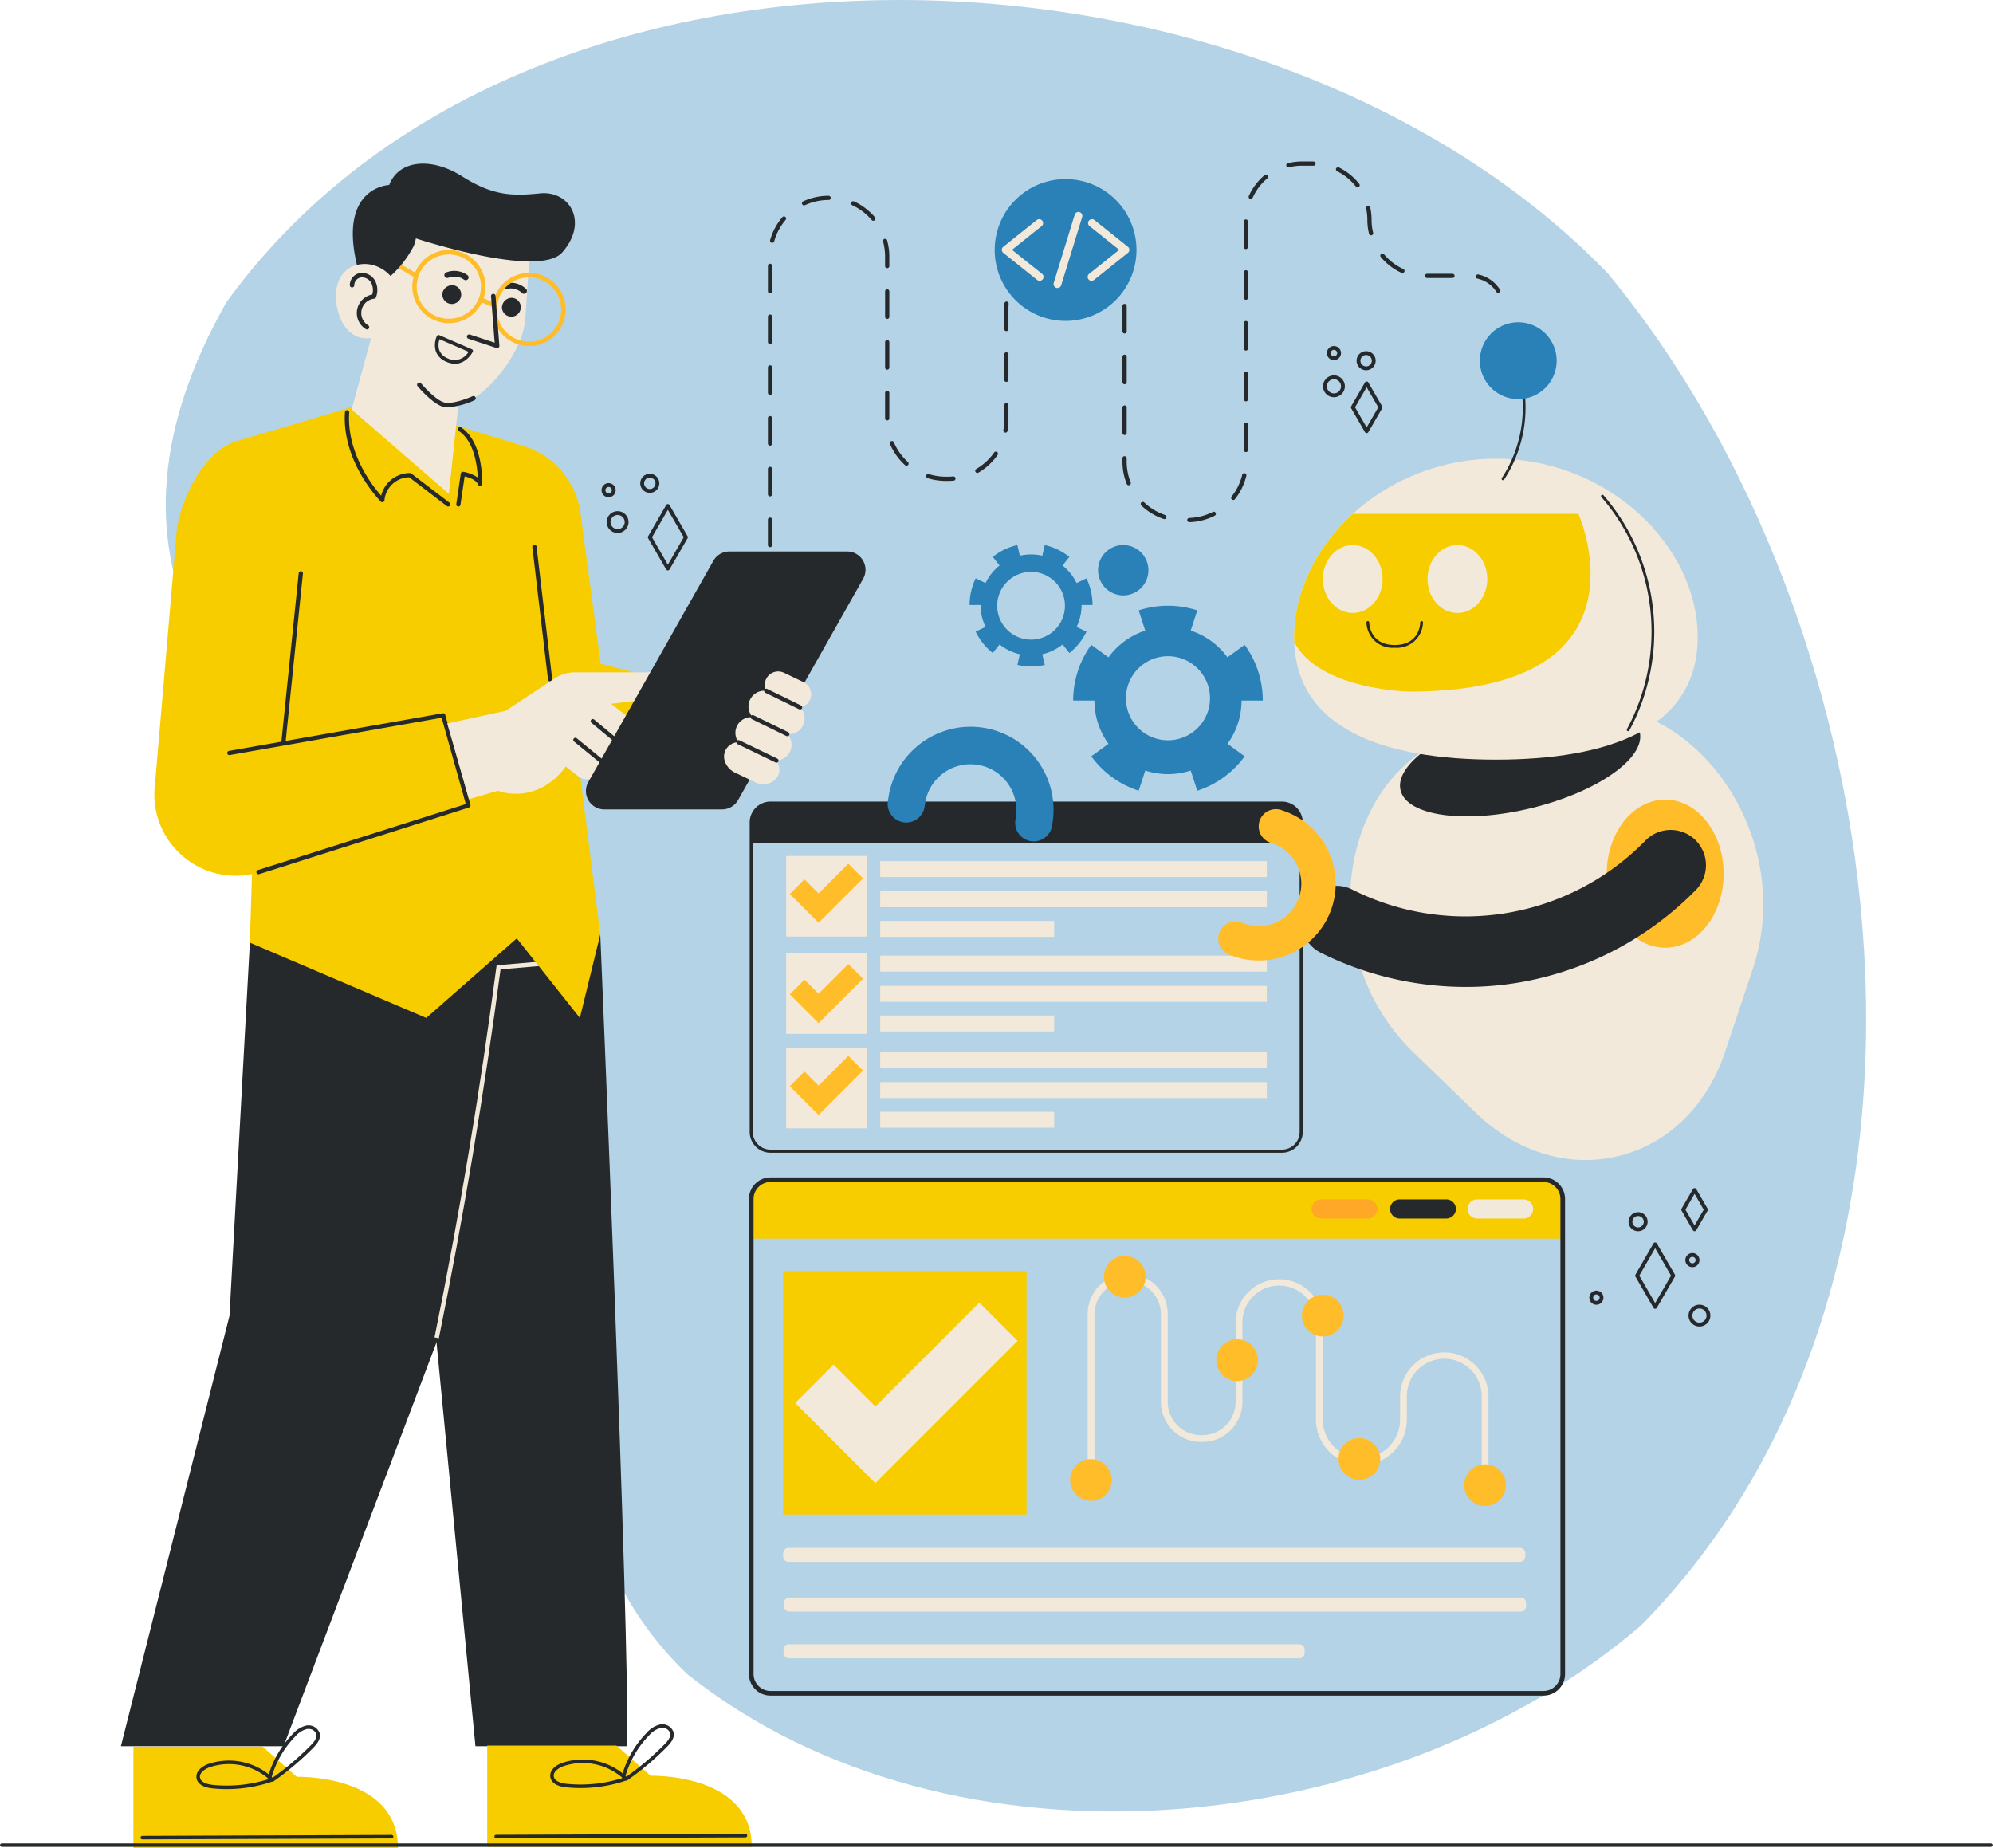 <svg id="Grupo_1075892" data-name="Grupo 1075892" xmlns="http://www.w3.org/2000/svg" xmlns:xlink="http://www.w3.org/1999/xlink" width="400" height="370.864" viewBox="0 0 400 370.864">
  <defs>
    <clipPath id="clip-path">
      <rect id="Rectángulo_381324" data-name="Rectángulo 381324" width="400" height="370.864" fill="none"/>
    </clipPath>
  </defs>
  <g id="Grupo_1075891" data-name="Grupo 1075891" clip-path="url(#clip-path)">
    <path id="Trazado_828340" data-name="Trazado 828340" d="M335.314,326.186C285,369.451,197.1,378.245,143.908,336.038c-25.771-24.512-25.186-61.926-27.743-94.909-4.983-23.244-10.688-46.191-27.548-63.85-39.1-32.77-66.324-65.249-37.258-116.622C111.744-22.68,260.293-15.8,328.555,54.8c59.217,71.514,75.894,201.273,6.759,271.383" transform="translate(-5.92 0)" fill="#b4d3e6"/>
    <path id="Trazado_828341" data-name="Trazado 828341" d="M157.173,132.48h0a.385.385,0,0,1-.333-.193l-3.625-6.275a.379.379,0,0,1,0-.384l3.625-6.275a.386.386,0,0,1,.333-.192.382.382,0,0,1,.332.192l3.634,6.275a.382.382,0,0,1,0,.385l-3.634,6.275a.382.382,0,0,1-.332.192m-3.182-6.66,3.183,5.508,3.188-5.508-3.188-5.507Z" transform="translate(-23.135 -17.999)" fill="#25292b"/>
    <path id="Trazado_828342" data-name="Trazado 828342" d="M145.622,125.215a2.189,2.189,0,1,1,2.189-2.189,2.193,2.193,0,0,1-2.189,2.189m0-3.61a1.42,1.42,0,1,0,1.42,1.42,1.423,1.423,0,0,0-1.42-1.42" transform="translate(-21.665 -18.252)" fill="#25292b"/>
    <path id="Trazado_828343" data-name="Trazado 828343" d="M153.276,115.829a1.912,1.912,0,1,1,1.913-1.913,1.915,1.915,0,0,1-1.913,1.913m0-3.055a1.144,1.144,0,1,0,1.144,1.143,1.144,1.144,0,0,0-1.144-1.143" transform="translate(-22.863 -16.918)" fill="#25292b"/>
    <path id="Trazado_828344" data-name="Trazado 828344" d="M143.633,117.042a1.416,1.416,0,1,1,1.415-1.415,1.417,1.417,0,0,1-1.415,1.415m0-2.063a.647.647,0,1,0,.647.648.648.648,0,0,0-.647-.648" transform="translate(-21.482 -17.251)" fill="#25292b"/>
    <path id="Trazado_828345" data-name="Trazado 828345" d="M322.53,100.549h0a.382.382,0,0,1-.332-.192l-2.774-4.8a.379.379,0,0,1,0-.384l2.774-4.8a.384.384,0,0,1,.665,0l2.78,4.8a.386.386,0,0,1,0,.385l-2.78,4.8a.383.383,0,0,1-.333.192m-2.33-5.185,2.33,4.034,2.335-4.034-2.335-4.034Z" transform="translate(-48.24 -13.621)" fill="#25292b"/>
    <path id="Trazado_828346" data-name="Trazado 828346" d="M314.972,93.125a2.189,2.189,0,1,1,2.189-2.189,2.192,2.192,0,0,1-2.189,2.189m0-3.61a1.421,1.421,0,1,0,1.42,1.421,1.423,1.423,0,0,0-1.42-1.421" transform="translate(-47.245 -13.405)" fill="#25292b"/>
    <path id="Trazado_828347" data-name="Trazado 828347" d="M322.627,86.846a1.912,1.912,0,1,1,1.913-1.913,1.915,1.915,0,0,1-1.913,1.913m0-3.056a1.144,1.144,0,1,0,1.144,1.144,1.145,1.145,0,0,0-1.144-1.144" transform="translate(-48.443 -12.54)" fill="#25292b"/>
    <path id="Trazado_828348" data-name="Trazado 828348" d="M315.11,84.637a1.416,1.416,0,1,1,1.415-1.415,1.417,1.417,0,0,1-1.415,1.415m0-2.063a.647.647,0,1,0,.647.648.648.648,0,0,0-.647-.648" transform="translate(-47.383 -12.357)" fill="#25292b"/>
    <path id="Trazado_828349" data-name="Trazado 828349" d="M390.587,307.035h0a.386.386,0,0,1-.333-.193l-3.625-6.275a.383.383,0,0,1,0-.384l3.625-6.275a.385.385,0,0,1,.666,0l3.633,6.275a.386.386,0,0,1,0,.385l-3.633,6.275a.384.384,0,0,1-.333.192m-3.181-6.66,3.182,5.508,3.189-5.508-3.189-5.507Z" transform="translate(-58.392 -44.365)" fill="#25292b"/>
    <path id="Trazado_828350" data-name="Trazado 828350" d="M401.385,312.808a2.189,2.189,0,1,1,2.189-2.189,2.192,2.192,0,0,1-2.189,2.189m0-3.61a1.42,1.42,0,1,0,1.42,1.421,1.423,1.423,0,0,0-1.42-1.421" transform="translate(-60.298 -46.588)" fill="#25292b"/>
    <path id="Trazado_828351" data-name="Trazado 828351" d="M386.923,290.384a1.912,1.912,0,1,1,1.913-1.912,1.914,1.914,0,0,1-1.913,1.912m0-3.055a1.144,1.144,0,1,0,1.144,1.144,1.145,1.145,0,0,0-1.144-1.144" transform="translate(-58.155 -43.284)" fill="#25292b"/>
    <path id="Trazado_828352" data-name="Trazado 828352" d="M399.855,299.053a1.416,1.416,0,1,1,1.416-1.416,1.417,1.417,0,0,1-1.416,1.416m0-2.063a.647.647,0,1,0,.648.647.648.648,0,0,0-.648-.647" transform="translate(-60.183 -44.744)" fill="#25292b"/>
    <path id="Trazado_828353" data-name="Trazado 828353" d="M400.146,289.525h0a.384.384,0,0,1-.333-.192l-2.277-3.941a.383.383,0,0,1,0-.384l2.277-3.942a.385.385,0,0,1,.666,0l2.281,3.942a.382.382,0,0,1,0,.385l-2.281,3.941a.386.386,0,0,1-.333.191m-1.833-4.325,1.833,3.173,1.838-3.173-1.838-3.173Z" transform="translate(-60.039 -42.426)" fill="#25292b"/>
    <path id="Trazado_828354" data-name="Trazado 828354" d="M377.152,307.941a1.416,1.416,0,1,1,1.416-1.416,1.417,1.417,0,0,1-1.416,1.416m0-2.063a.647.647,0,1,0,.648.647.648.648,0,0,0-.648-.647" transform="translate(-56.754 -46.086)" fill="#25292b"/>
    <path id="Trazado_828355" data-name="Trazado 828355" d="M134.679,220.9s5.921,139.909,5.391,162.919H109.626L94.033,222.074Z" transform="translate(-14.203 -33.367)" fill="#25292b"/>
    <path id="Trazado_828356" data-name="Trazado 828356" d="M54.466,222.689l-4.09,74.9L28.585,383.961H61.232l32.847-86.731,13.957-75.4Z" transform="translate(-4.318 -33.507)" fill="#25292b"/>
    <path id="Trazado_828357" data-name="Trazado 828357" d="M103.593,302.892l-.868-.177c4.977-24.49,9.156-49.5,12.419-74.322l.047-.353,10.381-.9.076.884-9.671.835c-3.259,24.73-7.426,49.636-12.384,74.029" transform="translate(-15.516 -34.31)" fill="#f2e9da"/>
    <path id="Trazado_828358" data-name="Trazado 828358" d="M31.537,412.912h25.94l6.851,6.05s20.3-.573,20.3,14.272H31.537Z" transform="translate(-4.764 -62.369)" fill="#f7cd00"/>
    <path id="Trazado_828359" data-name="Trazado 828359" d="M33.585,434.673h.094l49.935-.188a.353.353,0,0,0,0-.706h0l-50.028.188a.353.353,0,0,0,0,.706" transform="translate(-5.02 -65.521)" fill="#25292b"/>
    <path id="Trazado_828360" data-name="Trazado 828360" d="M49.579,420.521c-1.816-.194-2.924-.911-3.119-2.017-.254-1.435,1.164-2.462,2.454-2.906a12.9,12.9,0,0,1,12.042,2.125,20.117,20.117,0,0,1,4.805-8.109,5.231,5.231,0,0,1,2.644-1.68,2.37,2.37,0,0,1,2.776,1.54c.269,1.13-.538,2.133-1.273,2.88a56.723,56.723,0,0,1-8.021,6.782.352.352,0,0,1-.34.036.339.339,0,0,1-.129.076,28.392,28.392,0,0,1-8.9,1.428,28.1,28.1,0,0,1-2.943-.155M60.787,418.5a12.171,12.171,0,0,0-11.643-2.233c-.827.284-2.178,1.05-1.989,2.115s1.81,1.364,2.5,1.437a27.7,27.7,0,0,0,11.25-1.145.357.357,0,0,1-.115-.174m7.751-9.872a4.621,4.621,0,0,0-2.272,1.48,19.4,19.4,0,0,0-4.724,8.119c.06.054.12.11.179.166a56.136,56.136,0,0,0,7.683-6.531c.606-.619,1.278-1.43,1.088-2.223a1.592,1.592,0,0,0-1.61-1.042,1.92,1.92,0,0,0-.345.031" transform="translate(-7.013 -61.611)" fill="#25292b"/>
    <path id="Trazado_828361" data-name="Trazado 828361" d="M115.186,412.661h25.94l6.851,6.05s20.3-.573,20.3,14.272H115.186Z" transform="translate(-17.399 -62.332)" fill="#f7cd00"/>
    <path id="Trazado_828362" data-name="Trazado 828362" d="M117.234,434.422h.094l49.935-.188a.353.353,0,0,0,0-.706h0l-50.028.188a.353.353,0,0,0,0,.706" transform="translate(-17.655 -65.483)" fill="#25292b"/>
    <path id="Trazado_828363" data-name="Trazado 828363" d="M133.228,420.271c-1.816-.194-2.924-.911-3.119-2.018-.254-1.434,1.164-2.462,2.454-2.906a12.9,12.9,0,0,1,12.042,2.125,20.117,20.117,0,0,1,4.805-8.109,5.224,5.224,0,0,1,2.645-1.679,2.369,2.369,0,0,1,2.776,1.539c.269,1.13-.538,2.133-1.273,2.88a56.729,56.729,0,0,1-8.021,6.783.355.355,0,0,1-.34.036.351.351,0,0,1-.129.076,28.392,28.392,0,0,1-8.9,1.428,28.1,28.1,0,0,1-2.943-.155m11.209-2.022a12.169,12.169,0,0,0-11.643-2.234c-.827.284-2.178,1.05-1.989,2.115s1.81,1.365,2.5,1.438a27.694,27.694,0,0,0,11.25-1.145.361.361,0,0,1-.115-.174m7.751-9.872a4.614,4.614,0,0,0-2.272,1.479,19.4,19.4,0,0,0-4.724,8.119c.06.054.12.11.179.166a56.077,56.077,0,0,0,7.683-6.531c.606-.618,1.278-1.429,1.088-2.223a1.592,1.592,0,0,0-1.61-1.042,1.847,1.847,0,0,0-.345.031" transform="translate(-19.648 -61.573)" fill="#25292b"/>
    <path id="Trazado_828364" data-name="Trazado 828364" d="M121.818,169.171l4.168,32.88-4.092,16.758-12.666-15.969L91.061,218.81,55.66,203.7l.424-13.762A16.328,16.328,0,0,1,36.5,173.3l4.348-50.723c.28-7.08,5.478-17.656,12.3-19.566L76.484,96.1,96.817,99.82l13.821,4.245A16.32,16.32,0,0,1,122.022,117.5l4.041,30.223,19.042,4.924.7,16.521Z" transform="translate(-5.511 -14.516)" fill="#f7cd00"/>
    <path id="Trazado_828365" data-name="Trazado 828365" d="M66.965,169.576l-.044,0a.425.425,0,0,1-.379-.466L70,135.438a.425.425,0,1,1,.845.087l-3.461,33.669a.425.425,0,0,1-.422.381" transform="translate(-10.051 -20.4)" fill="#25292b"/>
    <path id="Trazado_828366" data-name="Trazado 828366" d="M60,200.917a.425.425,0,0,1-.128-.829l41.739-13.249L96.757,169.51,54.25,177a.425.425,0,1,1-.147-.836l42.884-7.551a.423.423,0,0,1,.483.3L102.537,187a.424.424,0,0,1-.28.52L60.127,200.9a.447.447,0,0,1-.128.02" transform="translate(-8.119 -25.467)" fill="#25292b"/>
    <path id="Trazado_828367" data-name="Trazado 828367" d="M129.417,156.194a.424.424,0,0,1-.421-.374l-3.147-26.59a.425.425,0,0,1,.844-.1l3.146,26.589a.426.426,0,0,1-.372.472l-.05,0" transform="translate(-19.009 -19.448)" fill="#25292b"/>
    <path id="Trazado_828368" data-name="Trazado 828368" d="M102.265,116.308a.422.422,0,0,1-.257-.087l-7.56-5.785a5.089,5.089,0,0,0-4.98,4.652.423.423,0,0,1-.717.232c-.08-.078-7.879-7.922-7.206-17.952A.432.432,0,0,1,82,96.973a.425.425,0,0,1,.395.452c-.544,8.1,4.687,14.746,6.414,16.7a5.975,5.975,0,0,1,5.8-4.544.42.42,0,0,1,.241.087l7.673,5.872a.424.424,0,0,1-.258.762" transform="translate(-12.311 -14.648)" fill="#25292b"/>
    <path id="Trazado_828369" data-name="Trazado 828369" d="M108.293,116.91a.386.386,0,0,1-.062,0,.425.425,0,0,1-.358-.482l.9-6.135a.425.425,0,0,1,.167-.279.435.435,0,0,1,.316-.079,7.188,7.188,0,0,1,2.926,1.155c-.1-2.3-.687-7.268-3.81-9.35a.425.425,0,0,1,.471-.707c4.513,3.01,4.215,10.969,4.2,11.307a.425.425,0,0,1-.361.4.43.43,0,0,1-.464-.276c-.322-.9-1.785-1.407-2.671-1.61l-.836,5.7a.424.424,0,0,1-.419.363" transform="translate(-16.293 -15.249)" fill="#25292b"/>
    <path id="Trazado_828370" data-name="Trazado 828370" d="M150.742,163.771l-12.115,1.486,3.362,2.623a2.828,2.828,0,0,1-1.74,5.06c-.085,0-.178,0-.263-.008a2.825,2.825,0,0,1-2.674,3.778,2.923,2.923,0,0,1-.891-.144,2.837,2.837,0,0,1-4.381,3.251l-2.547-1.987-.34.509c-5.9,7.352-13.278,4.372-13.278,4.372l-5.781,1.672L105.731,169.2l11.707-2.538,9.873-6.511a7.352,7.352,0,0,1,4.041-1.214h19.39Z" transform="translate(-15.97 -24.006)" fill="#f2e9da"/>
    <path id="Trazado_828371" data-name="Trazado 828371" d="M140.922,179.328a.423.423,0,0,1-.268-.1l-4.968-4.063a.424.424,0,1,1,.537-.657l4.968,4.063a.424.424,0,0,1-.269.753" transform="translate(-20.471 -26.345)" fill="#25292b"/>
    <path id="Trazado_828372" data-name="Trazado 828372" d="M145.106,175.022a.421.421,0,0,1-.271-.1l-5.053-4.2a.425.425,0,0,1,.543-.653l5.052,4.206a.424.424,0,0,1-.272.75" transform="translate(-21.091 -25.673)" fill="#25292b"/>
    <path id="Trazado_828373" data-name="Trazado 828373" d="M194.152,135.856l-25.1,44.409a3.682,3.682,0,0,1-3.209,1.868H142.2a3.681,3.681,0,0,1-3.2-5.493l25.1-44.4a3.678,3.678,0,0,1,3.2-1.868h23.652a3.674,3.674,0,0,1,3.2,5.484" transform="translate(-20.922 -19.692)" fill="#25292b"/>
    <path id="Trazado_828374" data-name="Trazado 828374" d="M188.363,164.521a2.663,2.663,0,0,1-1.936,1.418,3.157,3.157,0,0,1-2.564,5.365,3.153,3.153,0,0,1-2.182,5.306,3.574,3.574,0,0,1,.357.662,2.942,2.942,0,0,1-.059,2.479,3.458,3.458,0,0,1-4.7,1.146l-3.984-1.9a3.946,3.946,0,0,1-1.876-2.012,2.972,2.972,0,0,1,.059-2.479,3.035,3.035,0,0,1,2.581-1.579,3.262,3.262,0,0,1-.45-.891,3.15,3.15,0,0,1,.187-2.411,3.183,3.183,0,0,1,3.141-1.706,3.043,3.043,0,0,1-.7-1.18,3.112,3.112,0,0,1,.187-2.411,3.17,3.17,0,0,1,3.226-1.7,2.227,2.227,0,0,1-.161-.391,2.655,2.655,0,0,1,.161-2.046,2.687,2.687,0,0,1,3.617-1.163l3.925,1.879a2.7,2.7,0,0,1,1.172,3.617" transform="translate(-25.855 -23.976)" fill="#f2e9da"/>
    <path id="Trazado_828375" data-name="Trazado 828375" d="M182.119,179.485a.42.42,0,0,1-.184-.042l-7.627-3.687a.425.425,0,0,1,.37-.764l7.626,3.687a.424.424,0,0,1-.185.807" transform="translate(-26.293 -26.426)" fill="#25292b"/>
    <path id="Trazado_828376" data-name="Trazado 828376" d="M184.812,173.288a.417.417,0,0,1-.186-.043l-6.93-3.39a.424.424,0,1,1,.373-.762l6.93,3.39a.424.424,0,0,1-.187.806" transform="translate(-26.805 -25.535)" fill="#25292b"/>
    <path id="Trazado_828377" data-name="Trazado 828377" d="M187.86,166.981a.418.418,0,0,1-.187-.043l-6.777-3.313a.425.425,0,1,1,.374-.763l6.776,3.314a.424.424,0,0,1-.186.806" transform="translate(-27.288 -24.593)" fill="#25292b"/>
    <path id="Trazado_828378" data-name="Trazado 828378" d="M79.76,70.7c.923,3.748,3.235,6.107,6.714,5.673L82.57,90.706l19.517,16.918,1.9-17.857a13.614,13.614,0,0,0,5.333-3.022c2.888-2.477,7.732-8.6,8.111-14.375l.758-11.393c-4.75-.031-10.88-1.341-15.575-2.556-4.134-1.073-7.157-2.067-7.157-2.067a6.123,6.123,0,0,1-.473,1.617,21.2,21.2,0,0,1-4.568,5.91l-.008.055c-.008-.008-.008-.016-.015-.016a.531.531,0,0,1-.064-.07,7.174,7.174,0,0,0-4.15-2.28,6.583,6.583,0,0,0-2.541.11c-3.716.923-4.868,5.01-3.874,9.026" transform="translate(-11.996 -8.512)" fill="#f2e9da"/>
    <path id="Trazado_828379" data-name="Trazado 828379" d="M118.668,72.356a1.892,1.892,0,1,0,2.016-1.953,1.99,1.99,0,0,0-2.016,1.953" transform="translate(-17.924 -10.634)" fill="#25292b"/>
    <path id="Trazado_828380" data-name="Trazado 828380" d="M104.613,68.878a1.892,1.892,0,1,0,2.445-1.38,1.99,1.99,0,0,0-2.445,1.38" transform="translate(-15.784 -10.182)" fill="#25292b"/>
    <path id="Trazado_828381" data-name="Trazado 828381" d="M119.361,66.984a4.464,4.464,0,0,1,4.145,1.05.578.578,0,1,1-.739.888,3.954,3.954,0,0,0-.34-.29c-.058-.044-.118-.086-.178-.126l-.021-.013c-.031-.02-.064-.038-.1-.056a4,4,0,0,0-.4-.2c-.069-.029-.138-.054-.209-.081l-.033-.011c-.039-.012-.078-.024-.118-.034a4.009,4.009,0,0,0-.438-.091c-.073-.011-.148-.02-.222-.026l-.111-.008h-.013a4.126,4.126,0,0,0-.447.019c-.074.008-.148.018-.222.03l-.11.02-.02,0-.02.005a.593.593,0,0,1-.745-.337.584.584,0,0,1,.337-.745" transform="translate(-17.974 -10.097)" fill="#25292b"/>
    <path id="Trazado_828382" data-name="Trazado 828382" d="M109.761,65.728a.593.593,0,0,1-.817.031l-.018-.013-.016-.01-.094-.06c-.064-.038-.128-.076-.194-.11a4.1,4.1,0,0,0-.407-.187l-.009,0h0l-.107-.035c-.071-.021-.143-.042-.216-.059a3.821,3.821,0,0,0-.44-.081l-.121-.014-.036,0c-.074,0-.149-.005-.223,0a3.717,3.717,0,0,0-.446.029l-.111.015-.024,0c-.071.014-.143.031-.213.049a3.944,3.944,0,0,0-.424.141.578.578,0,1,1-.348-1.1,4.464,4.464,0,0,1,4.235.6.584.584,0,0,1,.031.817" transform="translate(-15.873 -9.671)" fill="#25292b"/>
    <path id="Trazado_828383" data-name="Trazado 828383" d="M105.086,84.559A3.647,3.647,0,0,1,103.01,82.5a4.358,4.358,0,0,1,.208-3.1.366.366,0,0,1,.473-.175l6.543,2.837a.364.364,0,0,1,.183.494c-.014.03-1.206,2.408-3.573,2.408a4.272,4.272,0,0,1-1.756-.406m-1.34-4.515a3.448,3.448,0,0,0-.052,2.2,2.951,2.951,0,0,0,1.689,1.646,3.183,3.183,0,0,0,4.183-1.325Z" transform="translate(-15.528 -11.962)" fill="#25292b"/>
    <path id="Trazado_828384" data-name="Trazado 828384" d="M86.157,75.868a.447.447,0,0,1-.233-.065A3.784,3.784,0,0,1,87.2,68.85a3.092,3.092,0,0,0-.179-2.28,2.124,2.124,0,0,0-2.005-1.152A1.589,1.589,0,0,0,83.6,66.956a.449.449,0,1,1-.9.053,2.464,2.464,0,0,1,2.207-2.483,3.024,3.024,0,0,1,2.891,1.619,4.007,4.007,0,0,1,.152,3.26.449.449,0,0,1-.374.293,2.888,2.888,0,0,0-1.194,5.337.449.449,0,0,1-.233.832" transform="translate(-12.492 -9.744)" fill="#25292b"/>
    <path id="Trazado_828385" data-name="Trazado 828385" d="M104.791,95.41a3.7,3.7,0,0,1-.989-.119c-2.1-.585-4.965-3.963-5.086-4.106a.449.449,0,1,1,.687-.578c.027.033,2.8,3.31,4.639,3.82,1.505.419,4.633-.759,5.71-1.249a.449.449,0,0,1,.372.817,16.159,16.159,0,0,1-5.332,1.415" transform="translate(-14.895 -13.662)" fill="#25292b"/>
    <path id="Trazado_828386" data-name="Trazado 828386" d="M104.806,73.783a7.34,7.34,0,1,1,6.812-4.583,7.3,7.3,0,0,1-6.812,4.583M104.815,60a6.45,6.45,0,1,0,2.421.475A6.436,6.436,0,0,0,104.815,60" transform="translate(-14.723 -8.927)" fill="#ffbd29"/>
    <path id="Trazado_828387" data-name="Trazado 828387" d="M123.767,79.193a7.34,7.34,0,1,1,6.812-4.583,7.312,7.312,0,0,1-6.812,4.583m.008-13.786a6.452,6.452,0,1,0,2.421.476,6.436,6.436,0,0,0-2.421-.476" transform="translate(-17.587 -9.744)" fill="#ffbd29"/>
    <rect id="Rectángulo_381309" data-name="Rectángulo 381309" width="0.897" height="8.776" transform="translate(75.737 51.339) rotate(-59.789)" fill="#ffbd29"/>
    <rect id="Rectángulo_381310" data-name="Rectángulo 381310" width="0.897" height="3.114" transform="translate(96.302 60.518) rotate(-66.804)" fill="#ffbd29"/>
    <path id="Trazado_828388" data-name="Trazado 828388" d="M84.239,59.01a6.583,6.583,0,0,1,2.541-.11,7.179,7.179,0,0,1,4.15,2.28l.087.031a21.181,21.181,0,0,0,4.568-5.91,6.158,6.158,0,0,0,.474-1.617s3.022.994,7.156,2.067c4.695,1.215,10.826,2.525,15.575,2.556,3.015.024,5.476-.466,6.659-1.815,5.358-6.123,1.452-12.435-4.458-11.843-5.665.576-9.491.474-15.677-3.431s-12.7-3.259-14.6,1.751c0,0-10.217.316-6.478,16.04" transform="translate(-12.6 -5.844)" fill="#25292b"/>
    <path id="Trazado_828389" data-name="Trazado 828389" d="M116.461,80.355a.474.474,0,0,1-.141-.022l-5.6-1.847a.449.449,0,1,1,.281-.852l4.957,1.636-.727-9.344a.449.449,0,0,1,.895-.07l.778,10.017a.448.448,0,0,1-.447.483" transform="translate(-16.678 -10.489)" fill="#25292b"/>
    <path id="Trazado_828390" data-name="Trazado 828390" d="M284.059,259.973H181.411a4.184,4.184,0,0,1-4.179-4.18V193.674a4.184,4.184,0,0,1,4.179-4.18H284.059a4.185,4.185,0,0,1,4.179,4.18v62.119a4.185,4.185,0,0,1-4.179,4.18M181.411,190.121a3.558,3.558,0,0,0-3.554,3.554v62.119a3.558,3.558,0,0,0,3.554,3.554H284.059a3.557,3.557,0,0,0,3.553-3.554V193.674a3.557,3.557,0,0,0-3.553-3.554Z" transform="translate(-26.77 -28.623)" fill="#25292b"/>
    <path id="Trazado_828391" data-name="Trazado 828391" d="M287.981,197.883H177.6V193.73a3.867,3.867,0,0,1,3.867-3.867H284.114a3.867,3.867,0,0,1,3.867,3.867Z" transform="translate(-26.826 -28.678)" fill="#25292b"/>
    <rect id="Rectángulo_381311" data-name="Rectángulo 381311" width="16.171" height="16.171" transform="translate(157.778 171.794)" fill="#f2e9da"/>
    <rect id="Rectángulo_381312" data-name="Rectángulo 381312" width="16.171" height="16.171" transform="translate(157.778 191.319)" fill="#f2e9da"/>
    <rect id="Rectángulo_381313" data-name="Rectángulo 381313" width="16.171" height="16.171" transform="translate(157.778 210.277)" fill="#f2e9da"/>
    <path id="Trazado_828392" data-name="Trazado 828392" d="M192.5,216.038l-5.781-5.781,2.943-2.943,2.837,2.836,5.968-5.968,2.943,2.944Z" transform="translate(-28.204 -30.841)" fill="#ffbd29"/>
    <path id="Trazado_828393" data-name="Trazado 828393" d="M192.5,239.756l-5.781-5.781,2.943-2.943,2.837,2.836,5.968-5.968,2.943,2.944Z" transform="translate(-28.204 -34.424)" fill="#ffbd29"/>
    <path id="Trazado_828394" data-name="Trazado 828394" d="M192.5,261.472l-5.781-5.781,2.943-2.943,2.837,2.836,5.968-5.968,2.943,2.944Z" transform="translate(-28.204 -37.704)" fill="#ffbd29"/>
    <rect id="Rectángulo_381314" data-name="Rectángulo 381314" width="77.597" height="3.196" transform="translate(176.658 172.818)" fill="#f2e9da"/>
    <rect id="Rectángulo_381315" data-name="Rectángulo 381315" width="77.597" height="3.196" transform="translate(176.658 178.879)" fill="#f2e9da"/>
    <rect id="Rectángulo_381316" data-name="Rectángulo 381316" width="34.913" height="3.196" transform="translate(176.658 184.826)" fill="#f2e9da"/>
    <rect id="Rectángulo_381317" data-name="Rectángulo 381317" width="77.597" height="3.196" transform="translate(176.658 191.802)" fill="#f2e9da"/>
    <rect id="Rectángulo_381318" data-name="Rectángulo 381318" width="77.597" height="3.196" transform="translate(176.658 197.864)" fill="#f2e9da"/>
    <rect id="Rectángulo_381319" data-name="Rectángulo 381319" width="34.913" height="3.196" transform="translate(176.658 203.811)" fill="#f2e9da"/>
    <rect id="Rectángulo_381320" data-name="Rectángulo 381320" width="77.597" height="3.196" transform="translate(176.658 211.12)" fill="#f2e9da"/>
    <rect id="Rectángulo_381321" data-name="Rectángulo 381321" width="77.597" height="3.196" transform="translate(176.658 217.182)" fill="#f2e9da"/>
    <rect id="Rectángulo_381322" data-name="Rectángulo 381322" width="34.913" height="3.196" transform="translate(176.658 223.128)" fill="#f2e9da"/>
    <path id="Trazado_828395" data-name="Trazado 828395" d="M399.993,219.681l-5.561,16.641c-7.613,22.76-32.77,28.9-50.016,12.211l-12.6-12.205c-21.042-20.37-14.706-58.011,10.817-64.243l18.167-4.436c25.515-6.23,48.485,24.257,39.2,52.031" transform="translate(-48.21 -25.199)" fill="#f2e9da"/>
    <path id="Trazado_828396" data-name="Trazado 828396" d="M379.093,172.1c1.269,5.2-8.445,12.038-21.7,15.274s-25.027,1.644-26.3-3.556,8.445-12.038,21.7-15.274,25.027-1.644,26.3,3.556" transform="translate(-49.995 -25.204)" fill="#25292b"/>
    <path id="Trazado_828397" data-name="Trazado 828397" d="M386.948,144.256c0,18.478-18.131,24.578-40.5,24.578s-40.5-6.1-40.5-24.578,18.132-35.817,40.5-35.817,40.5,17.339,40.5,35.817" transform="translate(-46.214 -16.379)" fill="#f2e9da"/>
    <path id="Trazado_828398" data-name="Trazado 828398" d="M329.128,157.145s-17.993-.22-23.151-9.908q-.024-.5-.024-1.014c0-9.193,4.5-18.111,11.772-24.748h45.287s15.956,35.67-33.885,35.67" transform="translate(-46.214 -18.349)" fill="#f7cd00"/>
    <path id="Trazado_828399" data-name="Trazado 828399" d="M324.734,135.666c0,3.765-2.686,6.817-6,6.817s-6-3.052-6-6.817,2.686-6.817,6-6.817,6,3.052,6,6.817" transform="translate(-47.238 -19.462)" fill="#f2e9da"/>
    <path id="Trazado_828400" data-name="Trazado 828400" d="M349.482,135.666c0,3.765-2.686,6.817-6,6.817s-6-3.052-6-6.817,2.686-6.817,6-6.817,6,3.052,6,6.817" transform="translate(-50.976 -19.462)" fill="#f2e9da"/>
    <path id="Trazado_828401" data-name="Trazado 828401" d="M328.726,152.177a5.234,5.234,0,0,1-5.674-5.084.276.276,0,0,1,.274-.277h0a.276.276,0,0,1,.276.273c0,.185.1,4.536,5.122,4.536s5.12-4.351,5.122-4.536a.276.276,0,0,1,.276-.273h0a.275.275,0,0,1,.274.277,5.233,5.233,0,0,1-5.674,5.084" transform="translate(-48.796 -22.176)" fill="#25292b"/>
    <path id="Trazado_828402" data-name="Trazado 828402" d="M383.95,164.409a.282.282,0,0,1-.131-.033.276.276,0,0,1-.112-.374,41.283,41.283,0,0,0-5.134-46.587.276.276,0,0,1,.418-.362,41.838,41.838,0,0,1,5.2,47.21.277.277,0,0,1-.244.145" transform="translate(-57.173 -17.666)" fill="#25292b"/>
    <path id="Trazado_828403" data-name="Trazado 828403" d="M355.276,109.5a.279.279,0,0,1-.152-.046.275.275,0,0,1-.078-.382A25.853,25.853,0,0,0,358.1,87.316a.276.276,0,1,1,.526-.165,26.41,26.41,0,0,1-3.118,22.227.276.276,0,0,1-.231.124" transform="translate(-53.622 -13.135)" fill="#25292b"/>
    <path id="Trazado_828404" data-name="Trazado 828404" d="M365.27,83.9a7.706,7.706,0,1,1-7.706-7.706A7.706,7.706,0,0,1,365.27,83.9" transform="translate(-52.845 -11.51)" fill="#2981b7"/>
    <path id="Trazado_828405" data-name="Trazado 828405" d="M403.321,203.893c0,8.21-5.252,14.865-11.732,14.865s-11.733-6.655-11.733-14.865,5.252-14.865,11.733-14.865,11.732,6.655,11.732,14.865" transform="translate(-57.377 -28.552)" fill="#ffbd29"/>
    <path id="Trazado_828406" data-name="Trazado 828406" d="M340.685,227.7a65.156,65.156,0,0,1-29.161-6.876,7.083,7.083,0,1,1,6.362-12.657,50.513,50.513,0,0,0,58.863-9.882,7.084,7.084,0,0,1,10.147,9.887,65.145,65.145,0,0,1-35.617,18.65,64.043,64.043,0,0,1-10.594.878" transform="translate(-46.465 -29.628)" fill="#25292b"/>
    <path id="Trazado_828407" data-name="Trazado 828407" d="M223.847,172.015a16.662,16.662,0,0,1,19.116,18.915l-.111.742a3.726,3.726,0,0,1-7.37-1.1l.111-.743a9.209,9.209,0,0,0-18.215-2.723l-.11.743a3.726,3.726,0,0,1-7.371-1.1l.111-.742a16.691,16.691,0,0,1,13.839-13.988" transform="translate(-31.698 -25.951)" fill="#2981b7"/>
    <path id="Trazado_828408" data-name="Trazado 828408" d="M311.57,206.781a15.433,15.433,0,0,1-20.616,13.981l-.655-.233a3.451,3.451,0,0,1,2.322-6.5l.655.234a8.53,8.53,0,0,0,5.74-16.066l-.655-.233a3.452,3.452,0,0,1,2.324-6.5l.655.233a15.461,15.461,0,0,1,10.232,15.084" transform="translate(-43.503 -28.889)" fill="#ffbd29"/>
    <rect id="Rectángulo_381323" data-name="Rectángulo 381323" width="48.852" height="48.852" transform="translate(157.184 255.109)" fill="#f7cd00"/>
    <path id="Trazado_828409" data-name="Trazado 828409" d="M340.474,290.721H177.6v-7.967a3.867,3.867,0,0,1,3.866-3.867h155.14a3.867,3.867,0,0,1,3.867,3.867Z" transform="translate(-26.826 -42.125)" fill="#f7cd00"/>
    <path id="Trazado_828410" data-name="Trazado 828410" d="M336.525,382.339H181.385a4.333,4.333,0,0,1-4.329-4.328V282.673a4.333,4.333,0,0,1,4.329-4.33h155.14a4.333,4.333,0,0,1,4.329,4.33v95.338a4.333,4.333,0,0,1-4.329,4.328M181.385,279.267a3.409,3.409,0,0,0-3.4,3.406v95.338a3.409,3.409,0,0,0,3.4,3.4h155.14a3.409,3.409,0,0,0,3.4-3.4V282.673a3.409,3.409,0,0,0-3.4-3.406Z" transform="translate(-26.744 -42.043)" fill="#25292b"/>
    <path id="Trazado_828411" data-name="Trazado 828411" d="M360.11,285.461a1.913,1.913,0,0,1-1.919,1.919H348.87a1.922,1.922,0,0,1-1.919-1.919,1.955,1.955,0,0,1,.56-1.358,1.934,1.934,0,0,1,1.358-.56h9.322a1.917,1.917,0,0,1,1.919,1.919" transform="translate(-52.406 -42.828)" fill="#f2e9da"/>
    <path id="Trazado_828412" data-name="Trazado 828412" d="M341.85,285.461a1.928,1.928,0,0,1-1.919,1.919H330.61a1.919,1.919,0,1,1,0-3.837h9.322a1.922,1.922,0,0,1,1.919,1.919" transform="translate(-49.648 -42.828)" fill="#25292b"/>
    <path id="Trazado_828413" data-name="Trazado 828413" d="M323.28,285.461a1.928,1.928,0,0,1-1.919,1.919H312.04a1.919,1.919,0,1,1,0-3.837h9.322a1.922,1.922,0,0,1,1.919,1.919" transform="translate(-46.843 -42.828)" fill="#ffa727"/>
    <path id="Trazado_828414" data-name="Trazado 828414" d="M204.089,344.168l-16.1-16.1,7.692-7.692,8.406,8.406,20.859-20.86,7.692,7.692Z" transform="translate(-28.396 -46.511)" fill="#f2e9da"/>
    <path id="Trazado_828415" data-name="Trazado 828415" d="M332.995,368.727H186.25a1.1,1.1,0,0,1-1.1-1.1v-.62a1.1,1.1,0,0,1,1.1-1.1H332.995a1.1,1.1,0,0,1,1.1,1.1v.62a1.1,1.1,0,0,1-1.1,1.1" transform="translate(-27.966 -55.269)" fill="#f2e9da"/>
    <path id="Trazado_828416" data-name="Trazado 828416" d="M333.183,380.481H186.438a1.1,1.1,0,0,1-1.1-1.1v-.62a1.1,1.1,0,0,1,1.1-1.1H333.183a1.1,1.1,0,0,1,1.1,1.1v.62a1.1,1.1,0,0,1-1.1,1.1" transform="translate(-27.995 -57.045)" fill="#f2e9da"/>
    <path id="Trazado_828417" data-name="Trazado 828417" d="M288.722,391.523H186.344a1.1,1.1,0,0,1-1.1-1.1v-.62a1.1,1.1,0,0,1,1.1-1.1H288.722a1.1,1.1,0,0,1,1.1,1.1v.62a1.1,1.1,0,0,1-1.1,1.1" transform="translate(-27.981 -58.712)" fill="#f2e9da"/>
    <path id="Trazado_828418" data-name="Trazado 828418" d="M312.081,339.5a9.134,9.134,0,0,1-9.125-9.124v-19.5a7.38,7.38,0,1,0-14.76,0V326.84a8.042,8.042,0,0,1-8.033,8.033h-.285a8.042,8.042,0,0,1-8.033-8.033V309.186a6.669,6.669,0,0,0-13.337,0v33.058a.683.683,0,0,1-1.365,0V309.186a8.033,8.033,0,1,1,16.066,0V326.84a6.676,6.676,0,0,0,6.669,6.669h.285a6.676,6.676,0,0,0,6.669-6.669V310.878a8.745,8.745,0,0,1,17.489,0v19.5a7.759,7.759,0,0,0,15.518,0v-4.693a8.872,8.872,0,0,1,17.743,0v19.182a.683.683,0,0,1-1.365,0V325.685a7.506,7.506,0,0,0-15.013,0v4.693a9.134,9.134,0,0,1-9.124,9.124" transform="translate(-38.841 -45.488)" fill="#f2e9da"/>
    <path id="Trazado_828419" data-name="Trazado 828419" d="M269.352,301.075a4.184,4.184,0,1,1-4.185-4.184,4.185,4.185,0,0,1,4.185,4.184" transform="translate(-39.421 -44.845)" fill="#ffbd29"/>
    <path id="Trazado_828420" data-name="Trazado 828420" d="M295.911,320.8a4.184,4.184,0,1,1-4.184-4.184,4.185,4.185,0,0,1,4.184,4.184" transform="translate(-43.433 -47.824)" fill="#ffbd29"/>
    <path id="Trazado_828421" data-name="Trazado 828421" d="M316.158,310.263a4.184,4.184,0,1,1-4.185-4.184,4.185,4.185,0,0,1,4.185,4.184" transform="translate(-46.491 -46.233)" fill="#ffbd29"/>
    <path id="Trazado_828422" data-name="Trazado 828422" d="M324.811,344.15a4.184,4.184,0,1,1-4.184-4.184,4.185,4.185,0,0,1,4.184,4.184" transform="translate(-47.798 -51.351)" fill="#ffbd29"/>
    <path id="Trazado_828423" data-name="Trazado 828423" d="M354.531,350.348a4.184,4.184,0,1,1-4.184-4.184,4.185,4.185,0,0,1,4.184,4.184" transform="translate(-52.287 -52.287)" fill="#ffbd29"/>
    <path id="Trazado_828424" data-name="Trazado 828424" d="M261.35,349.138a4.184,4.184,0,1,1-4.184-4.184,4.185,4.185,0,0,1,4.184,4.184" transform="translate(-38.212 -52.105)" fill="#ffbd29"/>
    <path id="Trazado_828425" data-name="Trazado 828425" d="M181.963,115.58a.425.425,0,0,1-.424-.424v-5.094a.424.424,0,1,1,.849,0v5.094a.424.424,0,0,1-.424.424m84.169-5.012a.424.424,0,0,1-.014-.848,11.228,11.228,0,0,0,4.717-1.211.424.424,0,1,1,.385.756,12.068,12.068,0,0,1-5.072,1.3h-.014m-5.025-.611a.423.423,0,0,1-.136-.023,12.245,12.245,0,0,1-4.48-2.709.424.424,0,1,1,.584-.615,11.41,11.41,0,0,0,4.168,2.52.425.425,0,0,1-.137.827m13.831-3.843a.424.424,0,0,1-.332-.688,11.2,11.2,0,0,0,2.133-4.378.425.425,0,0,1,.826.2,12.05,12.05,0,0,1-2.293,4.707.424.424,0,0,1-.334.161m-92.975-.721a.425.425,0,0,1-.424-.424V99.874a.424.424,0,1,1,.849,0v5.094a.424.424,0,0,1-.424.424m71.987-2.235a.425.425,0,0,1-.395-.267,12.129,12.129,0,0,1-.857-4.5v-.647a.424.424,0,1,1,.849,0v.647a11.269,11.269,0,0,0,.8,4.185.424.424,0,0,1-.395.581m-36.312-.873h-.4a12.192,12.192,0,0,1-3.649-.555.424.424,0,1,1,.253-.81,11.372,11.372,0,0,0,3.4.516h.4q.546,0,1.078-.05a.425.425,0,1,1,.079.846q-.572.053-1.157.053m5.928-1.6a.425.425,0,0,1-.215-.791,11.461,11.461,0,0,0,3.582-3.3.424.424,0,1,1,.7.486,12.321,12.321,0,0,1-3.848,3.549.419.419,0,0,1-.214.059m-14.228-1.452a.423.423,0,0,1-.285-.11,12.284,12.284,0,0,1-3.032-4.268.425.425,0,0,1,.782-.332,11.441,11.441,0,0,0,2.821,3.971.424.424,0,0,1-.285.739M277.477,96.5a.425.425,0,0,1-.424-.424V90.986a.424.424,0,0,1,.849,0V96.08a.424.424,0,0,1-.424.424m-95.513-1.3a.425.425,0,0,1-.424-.424V89.687a.424.424,0,1,1,.849,0v5.094a.424.424,0,0,1-.424.424m71.159-2.13a.424.424,0,0,1-.424-.424V87.557a.424.424,0,1,1,.849,0v5.094a.424.424,0,0,1-.424.424m-23.906-.483a.443.443,0,0,1-.074-.007.424.424,0,0,1-.344-.492,11.487,11.487,0,0,0,.174-1.992V87.085a.424.424,0,1,1,.849,0V90.1a12.292,12.292,0,0,1-.188,2.141.425.425,0,0,1-.418.351m-23.734-2.447a.424.424,0,0,1-.424-.424V84.627a.424.424,0,1,1,.849,0v5.094a.424.424,0,0,1-.424.424m71.994-3.829a.425.425,0,0,1-.424-.424V80.8a.424.424,0,0,1,.849,0v5.094a.424.424,0,0,1-.424.424m-95.513-1.3a.425.425,0,0,1-.424-.424V79.5a.424.424,0,1,1,.849,0v5.094a.424.424,0,0,1-.424.424m71.159-2.13a.424.424,0,0,1-.424-.424V77.37a.424.424,0,1,1,.849,0v5.094a.424.424,0,0,1-.424.424M229.4,82.416a.424.424,0,0,1-.424-.424V76.9a.424.424,0,1,1,.849,0v5.094a.424.424,0,0,1-.424.424m-23.915-2.458a.424.424,0,0,1-.424-.424V74.44a.424.424,0,1,1,.849,0v5.094a.424.424,0,0,1-.424.424m71.994-3.829a.425.425,0,0,1-.424-.424V70.611a.424.424,0,0,1,.849,0V75.7a.424.424,0,0,1-.424.424m-95.513-1.3a.425.425,0,0,1-.424-.424V69.312a.424.424,0,1,1,.849,0v5.094a.424.424,0,0,1-.424.424m71.159-2.13a.424.424,0,0,1-.424-.424V67.7q0-.251-.011-.5a.424.424,0,1,1,.848-.037c.008.177.012.357.012.537v4.575a.424.424,0,0,1-.424.424M229.4,72.228a.424.424,0,0,1-.424-.424V67.7q0-.518.042-1.025a.424.424,0,1,1,.846.071c-.026.314-.039.632-.039.953v4.1a.424.424,0,0,1-.424.424m-23.915-2.458a.424.424,0,0,1-.424-.424V64.252a.424.424,0,1,1,.849,0v5.094a.424.424,0,0,1-.424.424m71.994-3.829a.425.425,0,0,1-.424-.424V60.424a.424.424,0,0,1,.849,0v5.094a.424.424,0,0,1-.424.424m-95.513-1.3a.425.425,0,0,1-.424-.424V59.125a.424.424,0,1,1,.849,0v5.094a.424.424,0,0,1-.424.424m146.124-.115a.422.422,0,0,1-.358-.2,5.986,5.986,0,0,0-3.8-2.642.425.425,0,0,1,.175-.831,6.838,6.838,0,0,1,4.342,3.019.424.424,0,0,1-.132.586.418.418,0,0,1-.227.066m-76.275-1.8a.426.426,0,0,1-.378-.229,11.432,11.432,0,0,0-3.115-3.745.425.425,0,1,1,.522-.67,12.3,12.3,0,0,1,3.347,4.024.424.424,0,0,1-.376.62m-20.879-.415a.418.418,0,0,1-.21-.056.424.424,0,0,1-.159-.579,12.325,12.325,0,0,1,3.506-3.887.424.424,0,0,1,.494.689A11.485,11.485,0,0,0,231.3,62.1a.424.424,0,0,1-.369.215m88-.75H313.84a.424.424,0,0,1,0-.849h5.094a.424.424,0,0,1,0,.849m-10.044-1a.427.427,0,0,1-.175-.037,11.787,11.787,0,0,1-4.165-3.178.424.424,0,1,1,.652-.543,10.929,10.929,0,0,0,3.864,2.947.425.425,0,0,1-.176.812m-103.407-.978a.424.424,0,0,1-.424-.424V57.246a11.41,11.41,0,0,0-.409-3.028.425.425,0,0,1,.818-.227,12.258,12.258,0,0,1,.44,3.255v1.913a.424.424,0,0,1-.424.424m38.537-2.916a.416.416,0,0,1-.1-.011,11.393,11.393,0,0,0-2.561-.29h-.205a11.426,11.426,0,0,0-2.116.2.425.425,0,0,1-.157-.835,12.311,12.311,0,0,1,2.273-.211h.205a12.243,12.243,0,0,1,2.752.312.425.425,0,0,1-.1.839m33.456-.913a.425.425,0,0,1-.424-.424V50.236a.424.424,0,0,1,.849,0V55.33a.424.424,0,0,1-.424.424M182.4,54.5a.415.415,0,0,1-.115-.015.424.424,0,0,1-.294-.523,12.08,12.08,0,0,1,2.465-4.619.425.425,0,0,1,.646.552,11.232,11.232,0,0,0-2.294,4.3.423.423,0,0,1-.408.31m120.2-1.5a.425.425,0,0,1-.412-.323,11.745,11.745,0,0,1-.336-2.8,10.928,10.928,0,0,0-.238-2.266.424.424,0,1,1,.83-.177,11.744,11.744,0,0,1,.256,2.442,10.878,10.878,0,0,0,.312,2.593.425.425,0,0,1-.311.514.419.419,0,0,1-.1.013m-99.906-2.928a.425.425,0,0,1-.323-.149,11.433,11.433,0,0,0-3.874-2.954.425.425,0,1,1,.358-.77,12.318,12.318,0,0,1,4.163,3.174.425.425,0,0,1-.324.7M188.8,46.986a.425.425,0,0,1-.178-.81,12.087,12.087,0,0,1,5.1-1.115.431.431,0,0,1,.433.424.417.417,0,0,1-.417.424,11.264,11.264,0,0,0-4.758,1.037.411.411,0,0,1-.177.039m89.649-1.281a.435.435,0,0,1-.173-.037.425.425,0,0,1-.214-.561,11.78,11.78,0,0,1,3.156-4.182.424.424,0,1,1,.546.649,10.925,10.925,0,0,0-2.927,3.879.425.425,0,0,1-.388.251m21.439-2.336a.425.425,0,0,1-.335-.163,10.955,10.955,0,0,0-3.771-3.066.424.424,0,1,1,.374-.762,11.792,11.792,0,0,1,4.066,3.3.424.424,0,0,1-.334.686m-13.9-4a.425.425,0,0,1-.1-.836,11.7,11.7,0,0,1,2.847-.351h2.278a.443.443,0,0,1,.446.424.406.406,0,0,1-.4.424h-2.321a10.86,10.86,0,0,0-2.641.325.427.427,0,0,1-.1.013" transform="translate(-27.421 -5.768)" fill="#25292b"/>
    <path id="Trazado_828426" data-name="Trazado 828426" d="M263.618,56.567a14.23,14.23,0,1,1-14.23-14.23,14.23,14.23,0,0,1,14.23,14.23" transform="translate(-35.52 -6.395)" fill="#2981b7"/>
    <path id="Trazado_828427" data-name="Trazado 828427" d="M244.431,64.184a.778.778,0,0,1-.488-.171l-6.807-5.437a.783.783,0,0,1,0-1.224l6.719-5.367a.783.783,0,1,1,.978,1.224l-5.952,4.755,6.04,4.825a.783.783,0,0,1-.49,1.395" transform="translate(-35.774 -7.826)" fill="#f2e9da"/>
    <path id="Trazado_828428" data-name="Trazado 828428" d="M257.92,64.184a.783.783,0,0,1-.49-1.395l6.04-4.825-5.953-4.755a.783.783,0,1,1,.978-1.224l6.719,5.367a.783.783,0,0,1,0,1.224l-6.807,5.437a.778.778,0,0,1-.488.171" transform="translate(-38.84 -7.826)" fill="#f2e9da"/>
    <path id="Trazado_828429" data-name="Trazado 828429" d="M249.962,65.365a.773.773,0,0,1-.336-.028.784.784,0,0,1-.519-.979l4.212-13.694a.784.784,0,1,1,1.5.461l-4.212,13.694a.784.784,0,0,1-.644.546" transform="translate(-37.622 -7.569)" fill="#f2e9da"/>
    <path id="Trazado_828430" data-name="Trazado 828430" d="M251.7,140.879h2.2a12.421,12.421,0,0,0-1.221-5.357l-1.981.956a10.144,10.144,0,0,0-2.816-3.527l1.372-1.717a12.588,12.588,0,0,0-2.338-1.475,12.388,12.388,0,0,0-2.612-.909l-.486,2.141a10.19,10.19,0,0,0-4.513,0l-.486-2.143a12.411,12.411,0,0,0-2.613.909,12.666,12.666,0,0,0-2.337,1.475l1.372,1.717a10.143,10.143,0,0,0-2.816,3.527l-1.981-.956a12.47,12.47,0,0,0-1.221,5.357h2.2a10.121,10.121,0,0,0,1,4.4l-1.981.956a12.429,12.429,0,0,0,3.426,4.288l1.372-1.719a10.064,10.064,0,0,0,4.065,1.96l-.486,2.143a12.287,12.287,0,0,0,5.486,0l-.486-2.141a10.089,10.089,0,0,0,4.065-1.962l1.372,1.719a12.41,12.41,0,0,0,3.426-4.288l-1.981-.956a10.1,10.1,0,0,0,1-4.4m-10.141,6.955a6.8,6.8,0,1,1,6.8-6.8,6.8,6.8,0,0,1-6.8,6.8" transform="translate(-34.623 -19.462)" fill="#2981b7"/>
    <path id="Trazado_828431" data-name="Trazado 828431" d="M287.5,162.229h4.271a20.574,20.574,0,0,0-.234-2.972,19.418,19.418,0,0,0-.7-2.907,19.01,19.01,0,0,0-2.708-5.307l-3.449,2.51a14.775,14.775,0,0,0-7.379-5.363l1.317-4.061a19.06,19.06,0,0,0-11.76,0l1.319,4.061a14.769,14.769,0,0,0-7.381,5.365l-3.45-2.512a18.448,18.448,0,0,0-1.559,2.544,18.038,18.038,0,0,0-1.146,2.762,19.117,19.117,0,0,0-.7,2.907,20.451,20.451,0,0,0-.231,2.972h4.268a14.691,14.691,0,0,0,2.819,8.677l-3.45,2.51a19.057,19.057,0,0,0,9.512,6.913l1.319-4.057a14.838,14.838,0,0,0,9.124,0l1.317,4.06a19.053,19.053,0,0,0,9.512-6.913l-3.449-2.51a14.69,14.69,0,0,0,2.818-8.677M272.741,170.2a8.436,8.436,0,1,1,8.434-8.436,8.435,8.435,0,0,1-8.434,8.436" transform="translate(-38.322 -21.63)" fill="#2981b7"/>
    <path id="Trazado_828432" data-name="Trazado 828432" d="M269.7,133.9a5.05,5.05,0,1,1-5.05-5.05,5.05,5.05,0,0,1,5.05,5.05" transform="translate(-39.211 -19.462)" fill="#2981b7"/>
    <path id="Trazado_828433" data-name="Trazado 828433" d="M399.658,436.476H.342a.343.343,0,0,1,0-.685H399.658a.343.343,0,0,1,0,.685" transform="translate(0 -65.825)" fill="#25292b"/>
  </g>
</svg>

